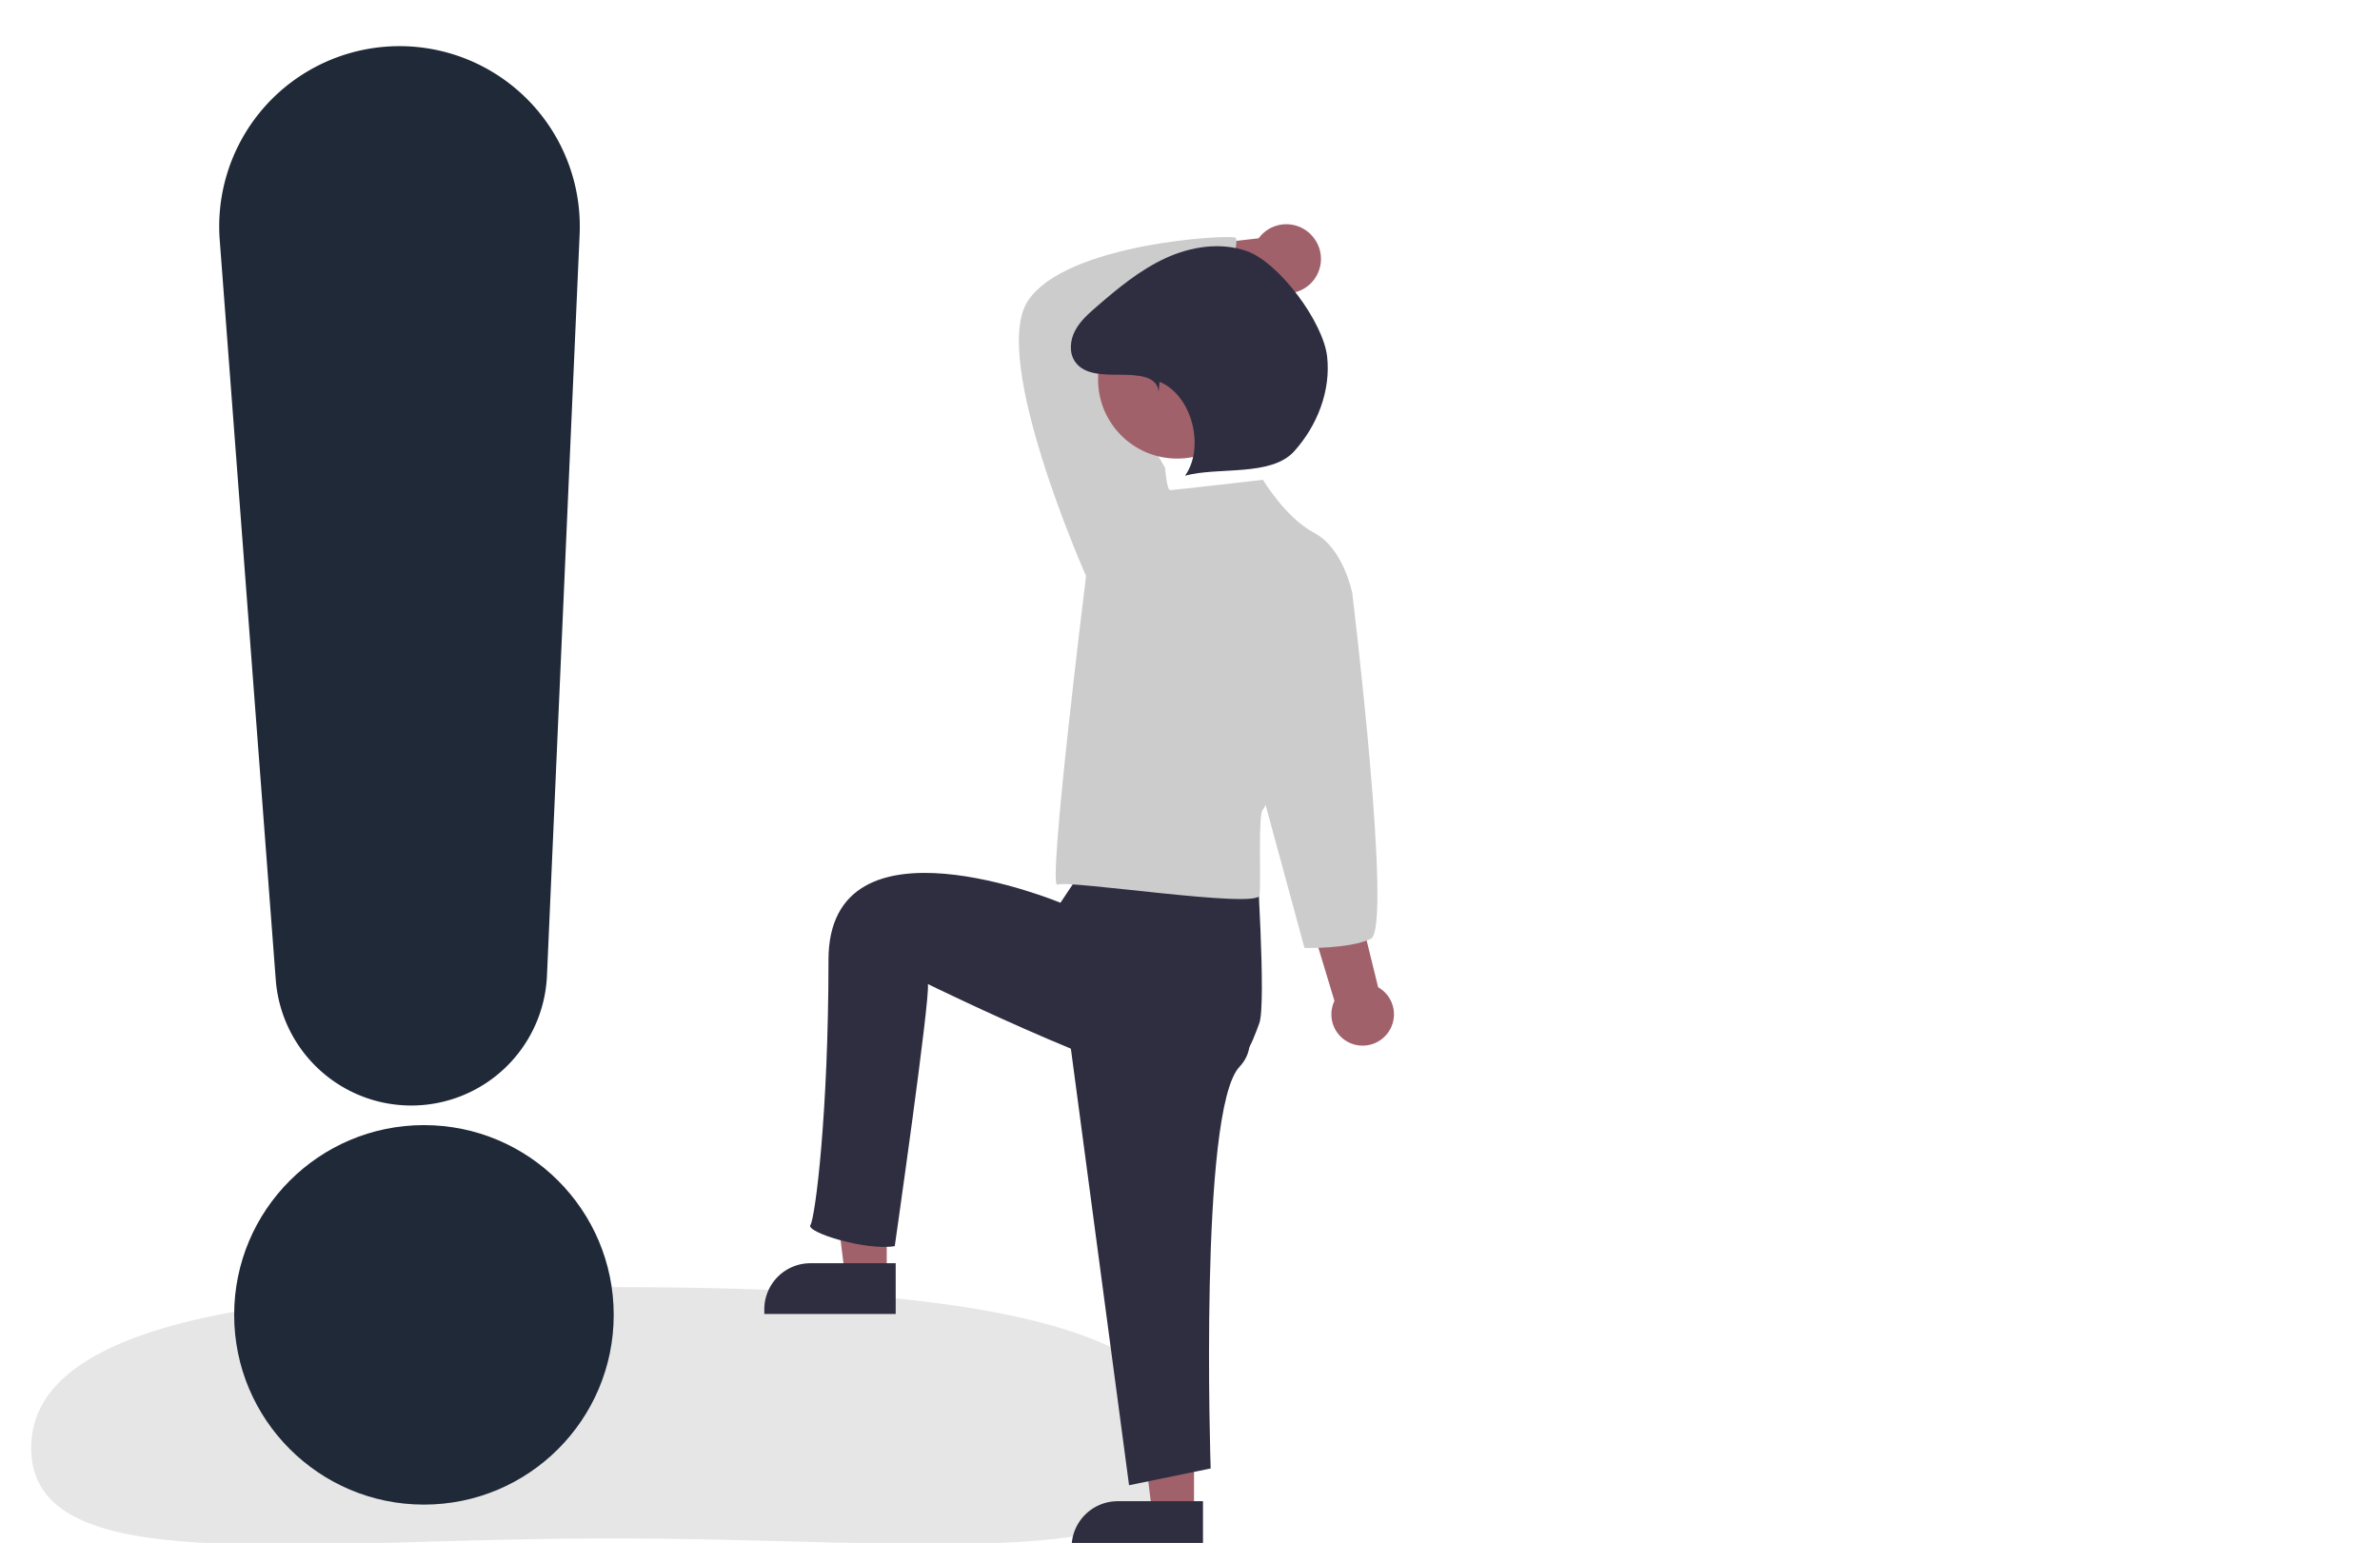 <?xml version="1.0"?>
<svg width="790" height="512.208" xmlns="http://www.w3.org/2000/svg" xmlns:svg="http://www.w3.org/2000/svg" data-name="Layer 1">
 <g class="layer">
  <title>Layer 1</title>
  <path d="m394.73,480.35c0.03,43.72 -86.67,30.27 -192.81,30.36s-191.54,13.69 -191.58,-30.02s86.64,-53.3 192.78,-53.39s191.57,9.34 191.61,53.05z" fill="#e6e6e6" id="svg_3"/>
  <polygon fill="#a0616a" id="svg_5" points="294.336,423.322 280.459,423.322 273.855,369.797 294.336,369.797 294.336,423.322" transform="matrix(1 0 0 1 0 0)"/>
  <path d="m269.01,419.36l28.3,0a0,0 0 0 1 0,0l0,16.85a0,0 0 0 1 0,0l-43.61,0a0,0 0 0 1 0,0l0,-1.54a15.31,15.31 0 0 1 15.31,-15.31z" fill="#2f2e41" id="svg_6" transform="matrix(1 0 0 1 0 0)"/>
  <polygon fill="#a0616a" id="svg_7" points="396.336,502.322 382.459,502.322 375.855,448.797 396.336,448.797 396.336,502.322" transform="matrix(1 0 0 1 0 0)"/>
  <path d="m371.01,498.36l28.3,0a0,0 0 0 1 0,0l0,16.85a0,0 0 0 1 0,0l-43.61,0a0,0 0 0 1 0,0l0,-1.54a15.31,15.31 0 0 1 15.31,-15.31z" fill="#2f2e41" id="svg_8" transform="matrix(1 0 0 1 0 0)"/>
  <path d="m460.34,343.31a10.32,10.32 0 0 0 -2.89,-15.56l-32.23,-131.29l-20.61,8.87l38.34,126.95a10.37,10.37 0 0 0 17.39,11.03z" fill="#a0616a" id="svg_9" transform="matrix(1 0 0 1 0 0)"/>
  <path d="m435.21,77.96a11.38,11.38 0 0 0 -17.42,1.15l-49.88,5.73l7.59,19.24l45.36,-8.49a11.44,11.44 0 0 0 14.35,-17.63z" fill="#a0616a" id="svg_10" transform="matrix(1 0 0 1 0 0)"/>
  <path d="m353,329.69l21.77,163.37l27.09,-5.57s-3.98,-118.99 9.56,-133.33s-17.42,-39.47 -17.42,-39.47l-41,15z" fill="#2f2e41" id="svg_11" transform="matrix(1 0 0 1 0 0)"/>
  <path d="m362,284.69l-10,15s-77,-32 -77,19s-4.41,85.61 -6,88s18.44,8.59 28,7c0,0 11.8,-82.22 11,-87c0,0 75.53,37.03 89.88,33.84s17.73,-14.47 20.12,-20.84s-1,-57 -1,-57l-47.81,-14.59l-7.19,16.59z" fill="#2f2e41" id="svg_12" transform="matrix(1 0 0 1 0 0)"/>
  <path d="m363.35,194.63l-2.85,-3.42s-31.92,-71.83 -19.38,-91.21s67.26,-22.23 68.97,-21.09s-4.08,15.94 -0.09,22.78c0,0 -42.39,9.19 -45.24,10.33s21.96,43.27 21.96,43.27l-2.85,25.66l-20.52,13.68z" fill="#ccc" id="svg_13" transform="matrix(1 0 0 1 0 0)"/>
  <path d="m419.22,159.28s-29.65,3.43 -30.79,3.43s-1.71,-7.42 -1.71,-7.42l-26.22,35.92s-12.92,104.19 -9.5,102.48s66.51,8.11 67.08,3.55s-0.57,-27.36 1.14,-28.5s29.64,-71.83 29.64,-71.83s-2.85,-14.82 -12.54,-19.95s-17.1,-17.68 -17.1,-17.68z" fill="#ccc" id="svg_14" transform="matrix(1 0 0 1 0 0)"/>
  <path d="m439.74,187.22l9.12,9.69s13.55,111.36 6.14,114.78s-22,3 -22,3l-14.35,-52.79l21.09,-74.68z" fill="#ccc" id="svg_15" transform="matrix(1 0 0 1 0 0)"/>
  <circle cx="390.73" cy="126" fill="#a0616a" id="svg_16" r="26.24" transform="matrix(1 0 0 1 0 0)"/>
  <path d="m384.57,130.09c-0.35,-5.45 -7.22,-5.63 -12.68,-5.68s-11.97,0.14 -15.06,-4.36c-2.04,-2.97 -1.65,-7.1 0.03,-10.29s4.46,-5.64 7.19,-8c7.04,-6.08 14.3,-12.12 22.75,-16.02s18.36,-5.47 27.13,-2.35c10.77,3.85 25.33,23.63 26.59,35s-3.29,22.95 -10.95,31.44s-25.18,5.07 -36.21,8.09c6.71,-9.49 2.29,-26.73 -8.45,-31.16l-0.34,3.33z" fill="#2f2e41" id="svg_17" transform="matrix(1 0 0 1 0 0)"/>
  <circle cx="140.72" cy="436.5" fill="#1f2937" id="svg_18" r="62.99" transform="matrix(1 0 0 1 0 0)"/>
  <path d="m203.13,424.81a45.16,45.16 0 0 1 -41.26,-26.79l-99.95,-225.09a59.83,59.83 0 1 1 111.87,-41.87l72.38,235.42a45.08,45.08 0 0 1 -43.04,58.33z" fill="#1f2937" id="svg_19" transform="matrix(1 0 0 1 0 0) rotate(0.833 130 189.057) matrix(0.947 0.322 -0.322 0.947 68.394 -103.194)"/>
 </g>
</svg>
